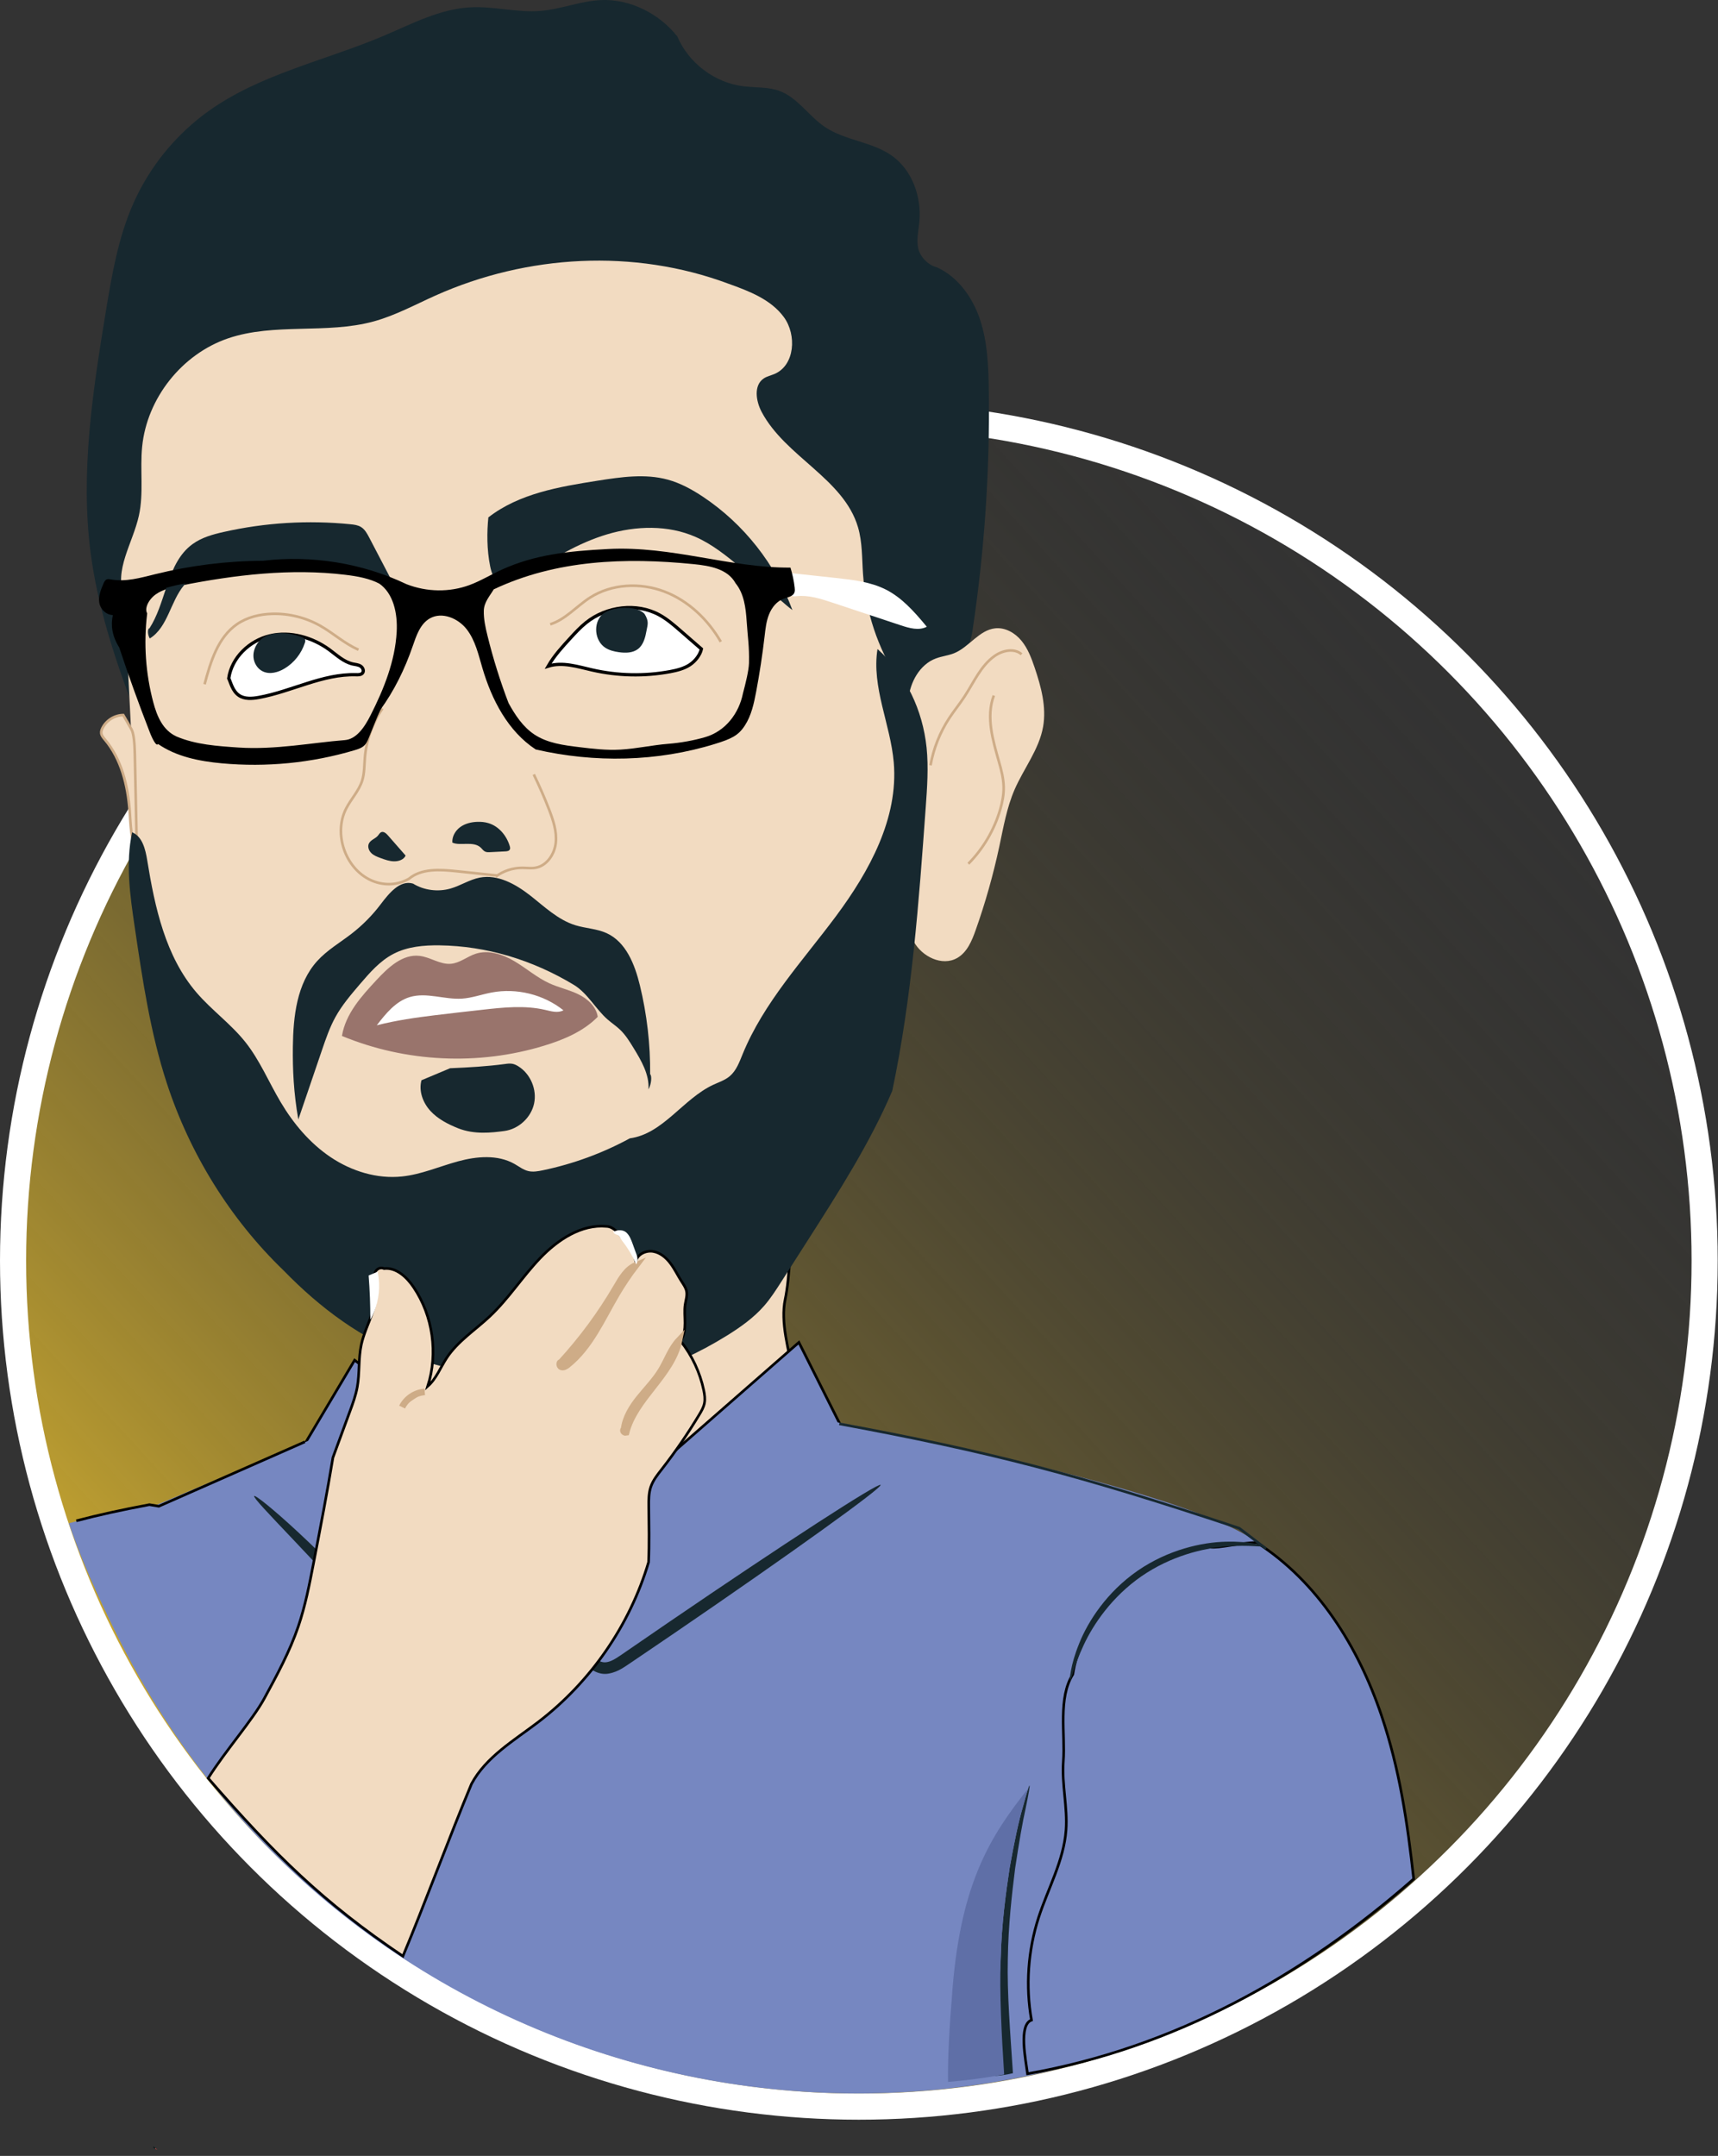 <svg width="263" height="330" viewBox="0 0 263 330" fill="none" xmlns="http://www.w3.org/2000/svg">
<rect x="0" y="0" width="263" height="330" fill="#333333" stroke="none"/>
<circle cx="131.478" cy="192.978" r="129.478" fill="url(#paint0_linear_765_1635)" stroke="white" stroke-width="4"/>
<path d="M120.197 167.191C121.407 173.766 121.568 192.365 120.197 198.902C118.733 205.882 125.154 215.57 120.197 220.689C111.929 229.217 109.619 218.619 100.608 226.35C98.455 228.197 96.631 230.458 94.256 232.013C88.999 235.461 82.103 234.871 75.981 233.477C65.56 231.101 66.344 229.619 60.551 220.638C56.145 213.811 68.96 181.917 64.117 175.389C80.017 183.089 72.418 207.792 89.988 205.884C107.551 203.976 116.6 190.614 125.565 175.389C127.611 171.894 117.093 168.111 120.197 167.191Z" fill="#F2DBC1" stroke="black" stroke-width="0.4" stroke-miterlimit="10"/>
<path d="M140.741 110.562C140.604 108.064 140.796 105.546 141.295 103.097C141.405 102.577 141.528 102.036 141.863 101.625C142.979 100.236 145.319 101.153 146.906 100.339C148.275 99.634 148.672 97.896 148.897 96.377C150.724 84.197 151.552 71.86 151.368 59.544C151.313 55.972 151.162 52.345 150.04 48.958C148.918 45.571 146.68 42.396 143.43 40.918C142.199 40.644 140.905 39.413 140.584 38.085C140.262 36.758 140.597 35.376 140.734 34.021C141.111 30.209 139.687 26.104 136.581 23.866C133.522 21.67 129.362 21.533 126.242 19.412C123.799 17.756 122.122 14.964 119.351 13.931C117.572 13.267 115.608 13.438 113.733 13.199C109.375 12.638 105.406 9.634 103.688 5.583C100.89 2.045 96.408 -0.192 91.967 0.013C88.854 0.157 85.884 1.409 82.778 1.669C79.178 1.97 75.586 0.923 71.98 1.122C67.313 1.375 63.05 3.653 58.746 5.48C49.776 9.278 39.902 11.317 31.965 16.976C26.915 20.575 22.864 25.556 20.373 31.229C18.081 36.436 17.116 42.115 16.192 47.733C14.181 59.968 12.271 72.428 13.886 84.718C14.967 92.915 17.588 100.825 20.332 108.105C30.733 115.954 44.096 119.019 57.125 119.225C70.153 119.423 83.058 116.973 95.902 114.784C108.745 112.594 121.787 110.644 134.761 111.855C137.067 112.074 139.92 112.115 140.741 110.562Z" fill="#17282F"/>
<path d="M106.219 205.564C113.698 204.407 118.639 197.394 122.683 190.996C126.644 184.728 130.627 178.412 133.343 171.515C135.93 164.946 137.326 157.973 138.366 150.987C140.022 139.82 140.795 128.543 141.568 117.28C141.719 115.111 141.862 112.894 141.274 110.801C140.569 108.276 138.865 106.175 137.449 103.965C134.37 99.168 132.515 93.591 132.119 87.905C131.947 85.49 132.03 83.02 131.345 80.693C129.156 73.255 120.212 69.902 116.593 63.046C115.717 61.39 115.354 58.988 116.907 57.935C117.407 57.593 118.023 57.476 118.577 57.237C121.677 55.909 121.991 51.277 120.007 48.553C118.023 45.83 114.656 44.551 111.481 43.415C97.043 38.036 80.697 38.96 66.669 45.235C63.542 46.638 60.497 48.3 57.192 49.203C49.959 51.181 42.022 49.375 34.919 51.79C27.858 54.192 22.493 60.952 21.761 68.376C21.412 71.887 22.021 75.479 21.262 78.928C20.331 83.156 17.389 87.296 19.017 91.285C19.503 100.756 19.989 110.233 20.475 119.703C20.913 128.215 21.351 136.748 22.658 145.164C23.472 150.426 24.635 155.667 26.681 160.58C28.611 165.22 31.3 169.51 34.201 173.615C41.242 183.578 49.624 192.597 58.814 199.98C64.055 203.559 69.659 206.699 75.736 208.526C81.812 210.353 88.408 210.805 94.505 209.046C97.18 208.273 99.774 207.076 102.552 206.843C104.214 206.686 106.247 206.713 106.219 205.564Z" fill="#F2DBC1"/>
<path d="M119.436 91.829C117.41 90.173 115.392 88.51 113.366 86.855C111.218 85.089 109.035 83.31 106.49 82.188C102.268 80.327 97.355 80.47 92.934 81.791C88.514 83.118 84.504 85.541 80.707 88.168C79.42 89.058 77.73 90.002 76.396 89.181C75.561 88.668 75.233 87.635 75.034 86.67C74.514 84.097 74.535 81.415 74.76 79.198C79.454 75.544 85.606 74.504 91.477 73.58C95.049 73.019 98.751 72.465 102.24 73.422C104.177 73.956 105.963 74.935 107.632 76.05C113.859 80.204 118.717 86.362 121.304 93.382C120.62 92.89 120.011 92.301 119.436 91.829Z" fill="#17282F"/>
<path d="M22.879 96.181C25.527 92.069 25.514 86.17 29.469 83.29C30.865 82.27 32.575 81.798 34.259 81.421C40.602 79.991 47.178 79.594 53.644 80.245C54.212 80.299 54.793 80.374 55.279 80.676C55.854 81.038 56.196 81.668 56.511 82.263C57.688 84.514 58.865 86.759 60.035 89.01C60.233 89.386 60.411 89.899 60.11 90.201C59.932 90.372 59.658 90.392 59.412 90.392C52.877 90.481 46.603 88.066 40.164 86.944C35.935 86.204 30.933 86.307 28.169 89.591C26.068 92.096 25.705 96.017 22.927 97.734C22.53 97.057 22.613 96.147 22.879 96.181Z" fill="#17282F"/>
<path d="M58.542 108.449C57.002 110.687 56.065 113.328 55.853 116.038C55.764 117.187 55.791 118.364 55.449 119.466C54.957 121.046 53.739 122.292 52.986 123.77C51.022 127.602 52.835 132.891 56.736 134.711C58.46 135.512 60.629 135.635 62.593 134.519C64.516 132.911 67.321 133.089 69.819 133.349C71.933 133.575 74.04 133.801 76.155 134.02" stroke="#CEAC87" stroke-width="0.4" stroke-miterlimit="10"/>
<path d="M81.714 118.543C82.569 120.302 83.356 122.101 84.061 123.928C84.69 125.557 85.265 127.274 85.08 129.012C84.895 130.743 83.732 132.495 82.022 132.817C81.331 132.947 80.619 132.837 79.921 132.837C78.484 132.837 77.054 133.316 75.904 134.165" stroke="#CEAC87" stroke-width="0.4" stroke-miterlimit="10"/>
<path d="M62.093 130.959C61.19 129.925 60.287 128.892 59.377 127.859C59.11 127.558 58.734 127.223 58.357 127.38C58.132 127.476 58.015 127.722 57.851 127.914C57.461 128.379 56.756 128.55 56.483 129.091C56.236 129.577 56.448 130.192 56.838 130.576C57.228 130.959 57.755 131.15 58.268 131.342C58.939 131.588 59.623 131.835 60.335 131.841C61.06 131.848 61.82 131.581 62.093 130.959Z" fill="#17282F"/>
<path d="M69.248 128.972C69.18 128.055 69.7 127.152 70.446 126.605C71.192 126.057 72.129 125.832 73.053 125.797C73.634 125.777 74.216 125.825 74.777 125.996C76.371 126.475 77.555 127.912 78.034 129.506C78.082 129.677 78.13 129.869 78.048 130.026C77.931 130.266 77.617 130.307 77.35 130.32C76.577 130.361 75.81 130.396 75.037 130.437C74.763 130.45 74.469 130.464 74.23 130.334C73.976 130.204 73.812 129.944 73.6 129.746C72.464 128.678 70.425 129.533 69.248 128.972Z" fill="#17282F"/>
<path d="M91.504 155.64C91.278 154.08 89.957 152.882 88.534 152.191C87.118 151.5 85.544 151.171 84.107 150.515C82.205 149.646 80.604 148.236 78.804 147.162C77.004 146.087 74.822 145.342 72.831 145.985C71.523 146.409 70.408 147.401 69.04 147.524C67.384 147.675 65.885 146.505 64.229 146.313C61.629 146.005 59.426 148.085 57.647 150.001C55.327 152.499 52.925 155.133 52.344 158.568C62.088 162.612 73.255 163.146 83.341 160.046C86.365 159.123 89.349 157.843 91.504 155.64Z" fill="#99746C"/>
<path d="M57.68 156.936C59.055 155.15 60.574 153.269 62.73 152.619C65.296 151.845 68.046 153.029 70.722 152.858C72.268 152.755 73.739 152.208 75.258 151.921C79.083 151.195 83.209 152.215 86.254 154.644C85.419 155.102 84.393 154.801 83.469 154.582C80.329 153.85 77.044 154.199 73.835 154.562C71.365 154.836 68.895 155.116 66.431 155.417C63.612 155.766 60.779 156.156 57.68 156.936Z" fill="white"/>
<path d="M140.221 114.869C139.51 112.316 138.798 109.689 139.058 107.054C139.318 104.42 140.782 101.724 143.266 100.787C144.176 100.444 145.162 100.349 146.065 99.986C148.364 99.049 149.89 96.428 152.36 96.175C153.9 96.017 155.398 96.886 156.377 98.084C157.355 99.281 157.909 100.759 158.402 102.224C159.381 105.132 160.215 108.218 159.682 111.242C159.066 114.725 156.726 117.619 155.316 120.863C154.119 123.627 153.605 126.638 152.976 129.587C152.045 133.918 150.841 138.195 149.356 142.376C148.775 144.025 148.042 145.783 146.516 146.646C144.224 147.946 141.152 146.44 139.886 144.134C138.62 141.828 138.702 139.037 138.962 136.416C139.722 128.916 141.98 121.212 140.221 114.869Z" fill="#F2DBC1"/>
<path d="M142.447 117.144C142.906 114.571 143.891 112.087 145.328 109.905C146.06 108.789 146.916 107.749 147.648 106.627C149.071 104.458 150.132 101.912 152.253 100.414C153.471 99.552 155.263 99.162 156.386 100.147" stroke="#CEAC87" stroke-width="0.4" stroke-miterlimit="10"/>
<path d="M152.141 106.465C150.909 109.701 151.99 113.301 152.934 116.633C153.29 117.878 153.618 119.151 153.646 120.444C153.673 121.607 153.447 122.764 153.126 123.879C152.223 127.006 150.526 129.901 148.24 132.214" stroke="#CEAC87" stroke-width="0.4" stroke-miterlimit="10"/>
<path d="M20.12 111.622C19.702 110.897 19.285 110.178 18.867 109.453C17.547 109.467 16.267 110.274 15.685 111.451C15.569 111.691 15.473 111.944 15.501 112.211C15.535 112.594 15.809 112.902 16.055 113.196C18.587 116.2 19.558 120.223 19.853 124.144C20.01 126.265 20.01 128.482 20.954 130.391C20.852 125.39 20.742 120.388 20.64 115.386C20.605 113.785 20.482 112.252 20.12 111.622Z" fill="#F2DBC1" stroke="#CEAC87" stroke-width="0.4" stroke-miterlimit="10"/>
<path d="M99.527 164.429C99.568 159.845 99.034 155.26 97.953 150.812C97.18 147.637 95.839 144.189 92.862 142.834C91.364 142.15 89.653 142.109 88.079 141.623C85.404 140.795 83.324 138.756 81.114 137.031C78.904 135.314 76.187 133.802 73.436 134.335C71.876 134.637 70.501 135.567 68.975 136.005C67.045 136.559 64.89 136.279 63.234 135.252C61.215 134.65 59.539 136.751 58.266 138.427C57 140.104 55.509 141.609 53.853 142.896C52.074 144.278 50.083 145.42 48.57 147.09C45.437 150.539 44.889 155.568 44.834 160.228C44.793 163.724 44.944 167.221 45.669 171.361C46.88 167.803 48.091 164.251 49.303 160.693C49.884 158.989 50.473 157.272 51.342 155.691C52.347 153.864 53.709 152.27 55.064 150.682C56.583 148.91 58.15 147.09 60.223 146.009C62.379 144.887 64.883 144.668 67.305 144.702C74.442 144.798 81.538 146.926 87.881 150.771C89.982 152.065 91.165 154.432 93.02 156.054C93.636 156.594 94.327 157.046 94.922 157.614C95.764 158.415 96.379 159.42 96.989 160.413C98.179 162.363 99.418 164.47 99.274 166.749C99.767 165.818 99.787 164.634 99.527 164.429Z" fill="#17282F"/>
<path d="M77.215 173.118C79.391 172.824 81.293 171.072 81.758 168.93C82.224 166.789 81.225 164.401 79.37 163.231C79.09 163.053 78.782 162.895 78.453 162.834C78.063 162.758 77.666 162.813 77.276 162.868C74.546 163.231 71.796 163.388 68.908 163.511C67.444 164.127 65.986 164.736 64.522 165.352C64.07 166.987 64.734 168.78 65.877 170.032C67.019 171.284 68.573 172.078 70.146 172.708C72.63 173.686 75.224 173.385 77.215 173.118Z" fill="#17282F"/>
<path d="M134.333 99.344C133.395 105.153 136.324 110.86 136.823 116.724C137.542 125.243 133.101 133.338 128.003 140.201C122.899 147.064 116.905 153.462 113.675 161.379C113.182 162.583 112.717 163.876 111.725 164.718C110.993 165.341 110.055 165.642 109.186 166.045C104.526 168.221 101.516 173.552 96.418 174.243C92.244 176.514 87.742 178.164 83.088 179.135C82.356 179.286 81.597 179.423 80.871 179.251C80.098 179.067 79.455 178.554 78.757 178.157C76.177 176.699 72.968 176.987 70.108 177.767C67.248 178.547 64.49 179.772 61.541 180.079C57.716 180.483 53.823 179.272 50.634 177.137C47.439 174.995 44.907 171.978 42.95 168.673C41.137 165.621 39.768 162.282 37.558 159.504C35.348 156.726 32.392 154.618 30.079 151.922C25.33 146.387 23.702 138.887 22.538 131.682C22.265 130.005 21.799 128.042 20.226 127.398C19.206 132.154 19.911 137.087 20.622 141.891C21.813 149.958 23.011 158.067 25.542 165.819C29.08 176.631 35.225 186.573 43.415 194.469C48.944 200.156 55.451 205.069 62.923 207.724C65.161 208.517 67.467 209.106 69.773 209.694C74.145 210.81 78.545 211.925 83.047 212.24C92.949 212.938 102.85 209.674 111.287 204.432C113.346 203.153 115.358 201.729 116.959 199.902C117.972 198.746 118.807 197.439 119.635 196.146C120.976 194.052 122.317 191.958 123.651 189.864C128.414 182.42 133.211 174.906 136.591 166.976C139.601 152.709 140.662 138.107 141.716 123.566C141.935 120.522 142.154 117.463 141.846 114.432C141.251 108.752 138.739 103.285 134.333 99.344Z" fill="#17282F"/>
<path d="M120.572 87.668C123.035 87.935 125.491 88.202 127.955 88.469C130.582 88.756 133.271 89.057 135.632 90.254C138.013 91.466 139.854 93.484 141.879 95.934C140.668 96.57 139.19 96.146 137.89 95.715C134.414 94.558 130.938 93.409 127.455 92.252C125.663 91.657 123.808 91.055 121.933 91.254C121.673 91.281 121.393 91.315 121.174 91.178C120.989 91.055 120.9 90.836 120.818 90.624C120.421 89.57 120.045 88.311 120.572 87.668Z" fill="white"/>
<path d="M24.197 113.882C27.023 115.832 30.526 116.523 33.948 116.838C40.763 117.468 47.694 116.79 54.257 114.84C54.838 114.669 55.44 114.47 55.851 114.026C56.138 113.718 56.302 113.314 56.46 112.924C57.021 111.535 57.589 110.146 58.15 108.75C60.346 105.746 61.975 102.407 63.172 98.924C63.733 97.302 64.322 95.489 65.82 94.647C67.682 93.601 70.145 94.641 71.452 96.331C72.759 98.021 73.238 100.183 73.84 102.229C75.27 107.108 77.761 111.932 82.01 114.717C90.974 116.79 100.616 116.623 109.518 113.852C111.984 113.084 113.041 112.582 114.033 111.042C115.026 109.51 115.416 107.669 115.758 105.876C116.285 103.057 116.722 100.217 117.051 97.364C117.181 96.235 117.304 95.092 117.728 94.039C118.153 92.985 118.919 92.013 119.993 91.63C120.602 91.411 121.382 91.302 121.615 90.699C121.704 90.467 121.683 90.2 121.656 89.947C121.533 88.907 121.314 87.88 121.006 86.881C111.721 86.95 102.835 83.522 93.068 84.037C86.899 84.362 81.894 84.897 76.858 87.175C75.174 87.935 73.594 88.92 71.862 89.557C68.824 90.672 65.376 90.638 62.249 89.427C55.427 86.163 47.64 84.952 40.25 85.834C34.694 85.862 29.137 86.56 23.738 87.894C21.521 88.441 19.243 89.105 16.992 88.695C16.773 88.653 16.54 88.606 16.342 88.688C16.088 88.79 15.952 89.071 15.842 89.324C15.452 90.227 15.062 91.192 15.185 92.171C15.308 93.149 16.164 94.107 17.279 94.148C16.923 95.701 17.163 97.378 18.251 99.102C19.674 103.406 21.214 107.669 22.856 111.891C23.28 113.034 23.93 114.327 24.197 113.882Z" fill="black"/>
<path d="M113.739 106.115C113.117 109.225 111.042 111.92 107.976 112.824C106.218 113.344 104.155 113.708 102.322 113.852C99.756 114.057 97.528 114.593 94.963 114.743C92.862 114.866 90.754 114.613 88.66 114.36C86.279 114.073 83.795 113.751 81.797 112.423C80.052 111.26 78.855 109.447 77.849 107.613C76.59 104.322 75.495 100.839 74.626 97.301C74.318 96.049 74.031 94.77 74.065 93.476C74.093 92.183 74.975 91.231 75.591 90.205C85.15 85.695 95.688 85.299 106.205 86.353C108.655 86.6 111.398 87.072 112.603 89.275C113.91 90.876 114.17 93.066 114.307 95.132C114.484 97.794 114.714 98.846 114.659 101.514C114.625 102.637 114.145 104.599 113.739 106.115Z" fill="#F2DBC1"/>
<path d="M52.817 113.785C54.876 113.621 56.218 111.595 57.155 109.748C59.228 105.67 60.98 101.311 61.226 96.74C61.384 93.832 60.72 90.561 58.325 88.905C56.738 88.064 54.822 87.715 52.947 87.489C44.503 86.463 35.936 87.489 27.595 89.138C26.185 89.418 24.728 89.733 23.558 90.568C22.388 91.403 21.56 92.895 22.018 93.976C21.478 98.519 21.799 103.158 22.969 107.579C23.558 109.803 24.502 112.156 26.863 113.21C29.88 114.476 33.213 114.702 36.477 114.921C42.204 115.297 47.808 114.175 52.817 113.785Z" fill="#F2DBC1" stroke="black" stroke-miterlimit="10"/>
<path d="M107.374 99.34C106.293 98.396 105.205 97.458 104.124 96.514C103.125 95.645 102.112 94.769 100.956 94.133C97.459 92.21 92.847 92.812 89.734 95.296C88.845 96.007 88.065 96.849 87.298 97.691C86.067 99.032 84.835 100.373 83.918 101.967C86.101 101.276 88.441 102.05 90.672 102.556C94.565 103.445 98.636 103.534 102.564 102.809C103.618 102.611 104.692 102.351 105.588 101.762C106.485 101.174 107.19 100.195 107.374 99.34Z" fill="white" stroke="black" stroke-width="0.5" stroke-miterlimit="10"/>
<path d="M92.198 94.055C90.768 95.403 91.015 98.085 92.671 99.153C93.287 99.55 94.019 99.728 94.744 99.83C95.75 99.974 96.865 99.96 97.673 99.338C98.521 98.681 98.795 97.531 98.986 96.471C99.144 95.608 99.379 95.11 98.665 93.959C98.145 93.378 97.08 93.105 96.3 93.057C94.535 92.947 92.944 93.35 92.198 94.055Z" fill="#17282F"/>
<path d="M35.016 103.832C35.467 100.658 38.191 98.057 41.311 97.325C44.431 96.593 47.804 97.544 50.398 99.439C51.547 100.281 52.628 101.328 54.017 101.636C54.407 101.718 54.832 101.745 55.174 101.951C55.516 102.156 55.749 102.635 55.53 102.97C55.324 103.285 54.88 103.292 54.503 103.278C49.392 103.128 44.664 105.837 39.627 106.754C38.587 106.946 37.417 107.035 36.555 106.426C35.597 105.755 35.33 104.483 35.016 103.832Z" fill="white" stroke="black" stroke-width="0.5" stroke-miterlimit="10"/>
<path d="M39.706 98.111C39.09 98.789 38.727 99.706 38.803 100.609C38.878 101.512 39.425 102.395 40.253 102.778C41.307 103.271 42.573 102.929 43.565 102.326C45.023 101.451 46.138 100.034 46.665 98.419C46.727 98.235 46.774 98.022 46.685 97.851C46.603 97.694 46.425 97.605 46.254 97.543C44.044 96.695 41.143 96.531 39.706 98.111Z" fill="#17282F"/>
<path d="M84.231 95.56C86.578 94.821 88.254 92.803 90.32 91.475C93.639 89.354 97.998 89.142 101.679 90.538C105.36 91.934 108.378 94.821 110.342 98.236" stroke="#CEAC87" stroke-width="0.4" stroke-miterlimit="10"/>
<path d="M31.318 104.736C32.235 101.301 33.344 97.586 36.259 95.56C37.826 94.472 39.755 94.014 41.657 93.959C44.21 93.884 46.776 94.52 49 95.772C51.018 96.908 52.749 98.53 54.877 99.447" stroke="#CEAC87" stroke-width="0.4" stroke-miterlimit="10"/>
<path d="M22.927 97.731C25.705 96.013 26.068 92.093 28.169 89.588C28.246 89.496 28.325 89.407 28.405 89.32C27.201 89.504 26.578 89.662 25.441 89.979C24.724 92.115 24.071 94.327 22.879 96.177C22.613 96.143 22.53 97.053 22.927 97.731Z" fill="#17282F"/>
<path d="M45.482 222.987L45.498 222.97L45.511 222.949L54.287 208.198L89.011 234.374L89.141 234.472L89.263 234.365L122.298 205.477L134.959 230.668L134.999 230.748L135.085 230.771L197.565 247.781L195.139 302.895C113.475 342.361 44.853 297.659 18.76 250.382L45.482 222.987Z" fill="#7687C1" stroke="black" stroke-width="0.4"/>
<path d="M194.047 237.548C185.853 227.364 112.067 214.709 112.067 214.709C100.754 236.675 83.448 236.913 66.894 212.222L11.689 235.542C37.526 308.678 119.261 340.036 186.751 307.803L194.047 237.548Z" fill="#7687C1"/>
<path d="M23.015 230.335C36.144 231.084 21.133 236.135 24.897 248.766C25.624 251.207 26.067 258.229 26.796 264.633C19.051 253.966 13.234 241.132 10.542 233.161C17.087 231.36 23.015 230.335 23.015 230.335Z" fill="#7687C1"/>
<path d="M156.575 276.623C157.162 274.468 157.523 273.29 157.602 273.31C157.682 273.331 157.472 274.55 157.027 276.729C156.534 278.897 155.99 282.069 155.401 285.989C154.91 289.926 154.357 294.623 154.282 299.867C154.152 305.109 154.671 311.283 155.064 317.336C154.546 317.489 152.907 317.749 152.372 317.75C151.98 311.677 152.996 305.116 153.188 299.835C153.325 294.546 153.967 289.815 154.568 285.865C155.271 281.93 155.942 278.766 156.575 276.623Z" fill="#17282F"/>
<path d="M24.082 329.07C23.975 328.973 23.869 328.875 23.762 328.777C23.753 328.823 23.746 328.866 23.737 328.907C23.854 328.961 23.968 329.016 24.082 329.07Z" fill="#CC4341"/>
<path d="M23.75 328.906C23.759 328.865 23.766 328.822 23.775 328.777C23.682 328.693 23.59 328.609 23.494 328.525C23.49 328.615 23.488 328.699 23.483 328.781C23.572 328.822 23.663 328.863 23.75 328.906Z" fill="#0F191D"/>
<path d="M153.191 299.829C152.999 305.109 153.33 311.464 153.723 317.537C150.369 318.126 148.479 318.369 145.13 318.676C145.072 315.212 145.306 310.618 145.836 304.192C147.158 288.13 151.663 280.977 157.329 273.857L157.471 273.574C157.302 274.034 156.998 275.076 156.578 276.616C155.945 278.759 155.274 281.923 154.57 285.858C153.97 289.808 153.328 294.539 153.191 299.829Z" fill="#5F6FA7"/>
<path d="M38.907 228.993C38.737 229.203 41.082 231.659 44.849 235.624C48.614 239.592 53.778 245.105 59.243 251.434C60.393 252.781 61.519 254.1 62.607 255.374L63.333 256.223L63.985 255.328C68.219 249.501 71.88 244.324 74.439 240.566C76.999 236.806 78.455 234.468 78.276 234.318C78.1 234.168 76.32 236.234 73.511 239.781C70.703 243.327 66.865 248.356 62.572 254.134L63.948 254.089C62.86 252.8 61.732 251.466 60.582 250.102C55.078 243.729 49.733 238.332 45.726 234.606C41.713 230.882 39.066 228.794 38.907 228.993Z" fill="#17282F"/>
<path d="M80.024 232.486C79.788 232.593 81.388 236.609 84.166 243.019C84.889 244.668 85.653 246.413 86.459 248.249C87.378 250.148 87.984 252.076 89.345 254.304C89.999 255.375 91.57 256.493 93.214 256.164C94.778 255.88 95.824 254.973 96.851 254.317C98.946 252.894 101.103 251.43 103.313 249.926C112.158 243.886 120.103 238.332 125.801 234.237C131.501 230.141 134.951 227.503 134.804 227.291C134.657 227.081 130.94 229.337 125.05 233.156C119.158 236.976 111.095 242.357 102.25 248.398C100.046 249.911 97.898 251.386 95.81 252.82C94.754 253.544 93.796 254.272 92.922 254.416C92.078 254.578 91.347 254.137 90.751 253.314C88.672 249.561 86.936 245.513 85.37 242.472C82.284 236.203 80.26 232.38 80.024 232.486Z" fill="#17282F"/>
<path d="M192.411 236.125C201.729 242.111 207.936 252.069 211.475 262.56C214.27 270.845 215.444 278.891 216.414 287.603C199.449 302.511 179.658 313.485 157.297 317.419C157.027 315.303 155.898 309.94 157.903 309.209C156.989 304.002 157.364 298.574 158.984 293.539C160.427 289.068 162.845 284.827 163.192 280.144C163.451 276.643 162.523 273.134 162.778 269.633C163.091 265.315 161.944 259.955 164.232 256.277C165.194 249.785 171.445 238.486 185.148 236.803C186.691 237.005 189.716 236.125 192.411 236.125Z" fill="#7687C1" stroke="black" stroke-width="0.4" stroke-miterlimit="10"/>
<path d="M82.406 263.581C78.703 266.409 74.39 268.919 72.179 273.058C68.898 280.914 64.963 291.571 61.683 299.427C49.442 291.191 42.06 283.902 31.867 272.182C34.509 267.979 38.674 263.267 40.464 259.971C42.411 256.388 44.363 252.782 45.676 248.921C46.734 245.801 47.364 242.555 47.989 239.319C49.042 233.877 50.09 228.434 50.965 223.106L53.547 216.082C54.004 214.851 54.456 213.605 54.691 212.312C55.081 210.163 54.845 207.932 55.312 205.797C55.985 202.729 58.086 199.849 57.538 196.757C57.432 196.171 57.23 195.579 57.345 194.993C57.461 194.411 58.067 193.863 58.788 194.175C60.663 193.969 62.279 195.483 63.331 197.051C66.269 201.417 67.087 207.143 65.481 212.187C66.793 211.038 67.423 209.312 68.38 207.855C70.068 205.287 72.756 203.58 74.991 201.474C77.843 198.787 79.973 195.416 82.684 192.579C85.396 189.742 89.012 187.367 92.839 187.718C93.623 187.728 94.267 188.319 94.787 188.906C95.503 189.718 96.142 190.593 96.695 191.517C96.902 191.858 97.099 192.219 97.335 193.026C97.628 191.964 98.878 191.377 99.965 191.55C101.052 191.723 101.96 192.483 102.624 193.363C103.287 194.238 103.759 195.243 104.355 196.171C104.653 196.637 104.985 197.094 105.095 197.633C105.235 198.325 104.98 199.027 104.879 199.724C104.624 201.498 105.302 203.518 104.196 205.268C105.932 207.46 107.153 210.062 107.73 212.802C107.865 213.456 107.966 214.134 107.836 214.788C107.711 215.413 107.384 215.976 107.057 216.519C105.307 219.428 103.384 222.231 101.297 224.909C100.648 225.741 99.975 226.578 99.633 227.573C99.302 228.535 99.306 229.573 99.316 230.588C99.345 233.405 99.412 236.223 99.287 239.118C96.412 248.772 90.411 257.465 82.406 263.581Z" fill="#F2DBC1" stroke="black" stroke-width="0.4" stroke-miterlimit="10"/>
<path d="M85.845 208.565C89.095 205.021 91.965 201.131 94.389 196.977C95.144 195.679 95.956 194.27 97.341 193.684C96.273 195.083 95.288 196.549 94.394 198.064C92.143 201.872 90.35 206.146 86.893 208.906C86.614 209.127 86.258 209.349 85.926 209.224C85.59 209.099 85.633 208.45 85.845 208.565Z" fill="#CEAC87" stroke="#CEAC87" stroke-miterlimit="10"/>
<path d="M95.536 218.773C95.747 216.984 96.752 215.383 97.882 213.979C99.012 212.575 100.296 211.282 101.229 209.738C102.157 208.209 102.729 206.435 103.96 205.137C102.859 210.503 97.214 213.96 95.844 219.263C95.541 219.33 95.257 218.927 95.536 218.773Z" fill="#CEAC87" stroke="#CEAC87" stroke-miterlimit="10"/>
<path d="M61.559 215.377C62.198 214.069 63.573 213.151 65.025 213.055L61.559 215.377Z" fill="#CEAC87"/>
<path d="M61.559 215.377C62.198 214.069 63.573 213.151 65.025 213.055" stroke="#CEAC87" stroke-miterlimit="10"/>
<path d="M57.812 194.652C57.35 194.849 56.893 195.042 56.432 195.239C56.609 197.494 56.696 199.754 56.696 202.014C57.634 200.331 58.1 198.388 58.033 196.46C58.009 195.816 57.908 195.124 57.812 194.652Z" fill="white"/>
<path d="M94.071 188.494C94.516 188.24 95.389 188.206 95.879 188.653C96.37 189.1 96.615 189.749 96.841 190.37C97.052 190.956 97.264 191.543 97.48 192.134C97.629 192.553 97.647 193.159 97.401 193.529C96.8 192.202 96.142 191.072 95.238 189.923C95.04 189.673 94.85 189.182 94.562 189.047C94.398 188.97 94.22 188.937 94.076 188.831C93.932 188.725 93.841 188.514 93.946 188.369C93.946 188.396 94.036 188.481 94.071 188.494Z" fill="white"/>
<path d="M193.804 237.049L189.717 233.924L188.996 233.683C165.142 225.743 151.488 222.197 128.479 217.941" stroke="#17282F" stroke-width="0.4"/>
<path d="M163.801 257.281C163.985 257.324 164.358 255.083 165.883 251.835C167.372 248.605 170.248 244.392 174.732 241.284C179.22 238.181 184.177 236.973 187.723 236.715C191.301 236.432 193.529 236.872 193.555 236.687C193.567 236.623 193.025 236.448 192.017 236.266C191.009 236.083 189.522 235.935 187.681 235.984C184.026 236.059 178.828 237.195 174.144 240.435C169.463 243.677 166.572 248.144 165.215 251.538C164.52 253.245 164.132 254.687 163.951 255.695C163.765 256.703 163.739 257.271 163.801 257.281Z" fill="#17282F"/>
<path d="M46.669 220.699L24.311 230.556L22.869 230.316C18.636 231.111 14.994 231.905 11.682 232.786" stroke="black" stroke-width="0.4"/>
<defs>
<linearGradient id="paint0_linear_765_1635" x1="21.389" y1="281.993" x2="225.001" y2="95.365" gradientUnits="userSpaceOnUse">
<stop stop-color="#D9B430"/>
<stop offset="1" stop-color="#303030" stop-opacity="0"/>
</linearGradient>
</defs>
</svg>
